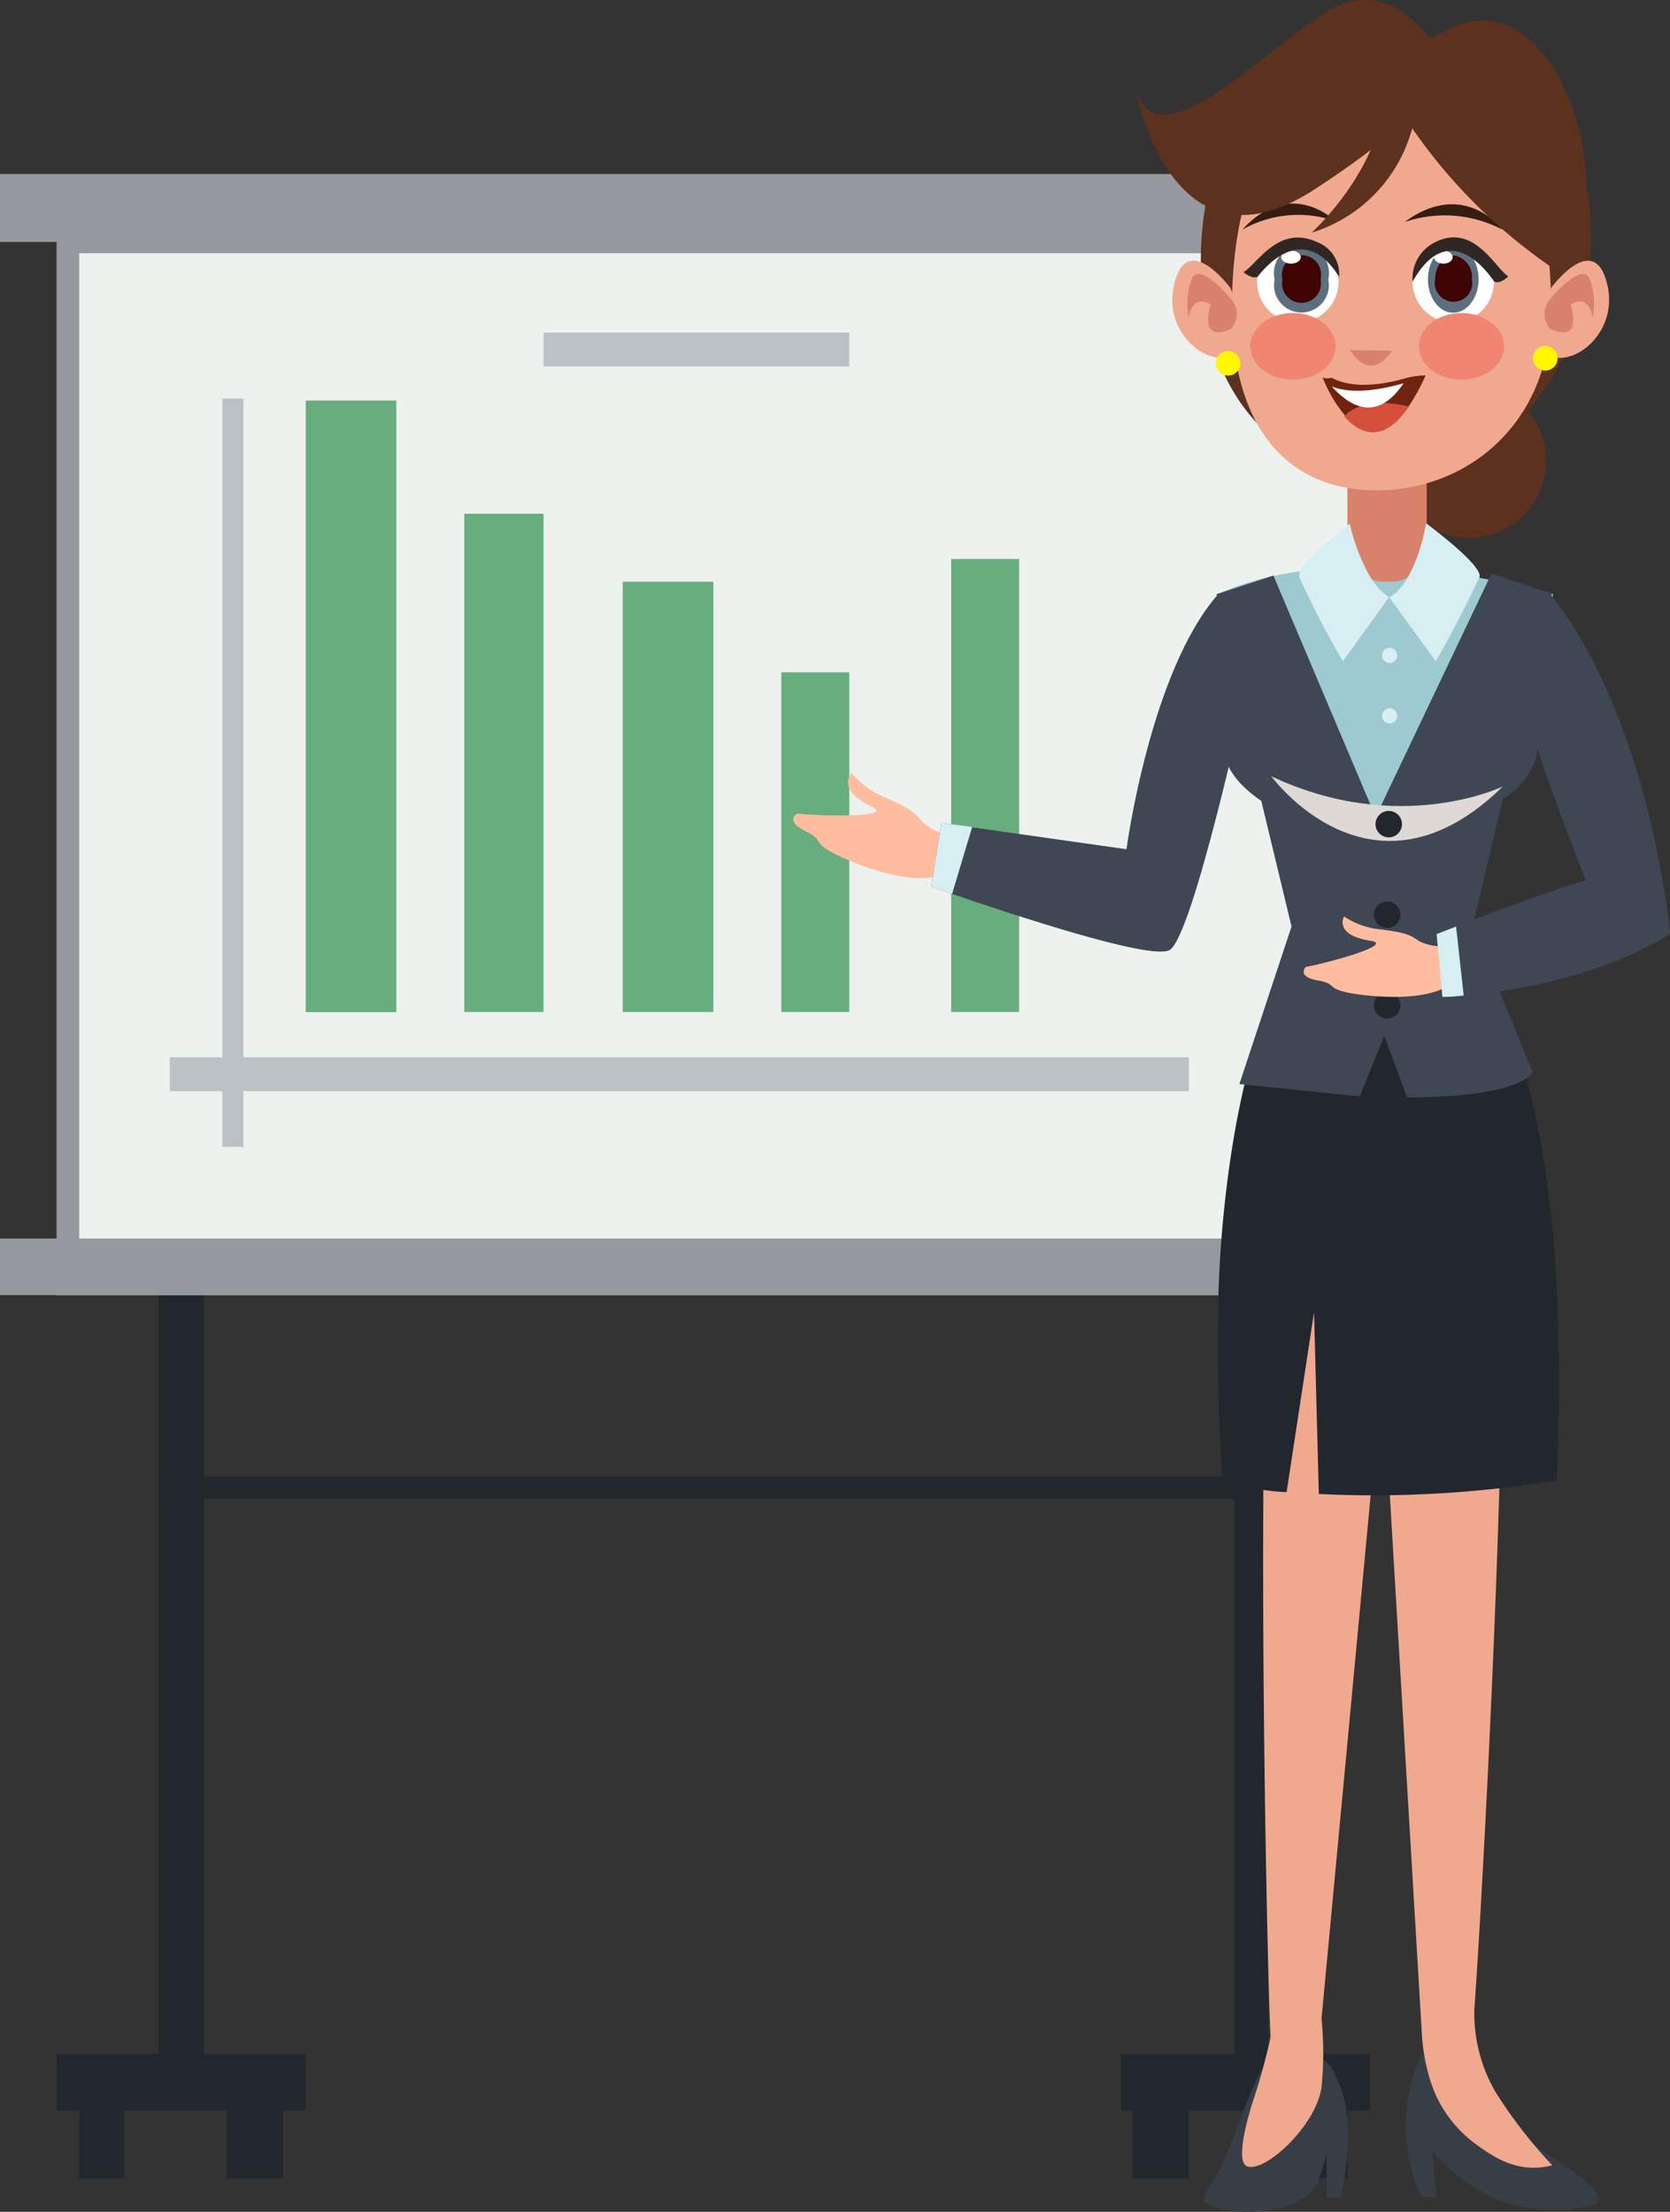 <svg xmlns="http://www.w3.org/2000/svg" viewBox="0 0 136.39 180.62"><rect x="0" y="0" width="136.39" height="180.62" fill="#333333" stroke="none"/><g style="isolation:isolate"><g id="Layer_2" data-name="Layer 2"><g id="OBJECTS"><rect x="12.95" y="102.99" width="3.7" height="67.51" fill="#22272e"/><rect x="4.62" y="167.72" width="20.35" height="4.62" fill="#22272e"/><rect x="6.47" y="171.42" width="3.7" height="6.47" fill="#22272e"/><rect x="18.5" y="171.42" width="4.62" height="6.47" fill="#22272e"/><rect x="100.8" y="102.99" width="2.77" height="67.51" fill="#22272e"/><rect x="91.55" y="167.72" width="20.35" height="4.62" fill="#22272e"/><rect x="92.48" y="171.42" width="4.62" height="6.47" fill="#22272e"/><rect x="106.35" y="171.42" width="3.7" height="6.47" fill="#22272e"/><rect x="4.62" y="16.99" width="107.27" height="88.78" fill="#96999f"/><rect x="6.47" y="20.68" width="103.58" height="81.38" fill="#edf2ee"/><rect y="14.21" width="114.67" height="5.55" fill="#96999f"/><rect y="101.14" width="114.67" height="4.62" fill="#96999f"/><rect x="12.95" y="120.56" width="88.78" height="1.85" fill="#22272e"/><rect x="24.97" y="32.71" width="7.4" height="49.94" fill="#67ad7e"/><rect x="37.92" y="41.95" width="6.47" height="40.69" fill="#67ad7e"/><rect x="50.86" y="47.5" width="7.4" height="35.14" fill="#67ad7e"/><rect x="63.81" y="54.9" width="5.55" height="27.74" fill="#67ad7e"/><rect x="77.68" y="45.65" width="5.55" height="36.99" fill="#67ad7e"/><rect x="13.87" y="86.34" width="83.23" height="2.77" fill="#bcc1c6"/><rect x="18.16" y="32.55" width="1.72" height="61.1" fill="#bcc1c6"/><rect x="44.39" y="27.16" width="24.97" height="2.77" fill="#bcc1c6"/><path d="M113.67,37.8a6.3,6.3,0,1,0,6.3-6.48A6.39,6.39,0,0,0,113.67,37.8Z" fill="#5c311e"/><path d="M98.07,21.24c0,10,5.44,17.69,15.35,17.69s16.52-9.75,16.52-19.74-6.6-16.45-16.52-16.45S98.07,11.25,98.07,21.24Z" fill="#5c311e"/><path d="M103.28,168.73c1.64-1.68,5-1.61,5.86.91.31.8,1.75,3.19.38,9.82h-1.17v-3.21l0-.35c-.17.62-.39,1.28-.62,2-1,3.14-7.57,3.24-9.34,1.91-.48-.36.6-1.19,1.56-3.33C101.13,173.77,102.42,169.61,103.28,168.73Z" fill="#383e46"/><path d="M102.32,171.61a50.08,50.08,0,0,0,1.45-5.26c-.37-7-1.58-66.82,1-73.83l9.73,2.33-6.57,70a28.2,28.2,0,0,1,0,5.59c-.42,3.07-4.44,6.86-6,6.49C100.92,176.72,101.69,173.6,102.32,171.61Z" fill="#f0a98f"/><path d="M115.82,168.42c1.66-3.92,4.86,2.09,4.86,2.09a16,16,0,0,0,3.7,4c3.45,2.49,8.17,5.1,5.28,5.67a13.73,13.73,0,0,1-7.38-.54,15.62,15.62,0,0,1-5.35-4l.41,3.86-1.29-.15A14,14,0,0,1,115.82,168.42Z" fill="#383e46"/><path d="M121.9,92.1c2.22,6.74-.66,60.49-1.49,72a12.81,12.81,0,0,0,1.72,6.72,39.35,39.35,0,0,0,4.64,6c-2.77.72-4.8-.64-6.44-1.88a10.2,10.2,0,0,1-3.62-5.39,15.74,15.74,0,0,1-.58-3.37L111.89,94.9Z" fill="#f0a98f"/><path d="M107.71,122c-.18-6.82-.39-14.85-.39-14.85l-2.24,14.69c-.74,0-1.48-.12-2.21-.2-1-.1-2-.22-3-.35a156.15,156.15,0,0,1-.34-16.2c.37-10.08,2.44-20.87,5.14-24.46l18.5,3.08s2.61,5.21,3.71,17.48a159,159,0,0,1,.24,19.7A92.11,92.11,0,0,1,107.71,122Z" fill="#22272e"/><path d="M119.64,75.66c.32-1.23,7.21-27.14,7.21-27.14s-16.72-4.93-27.41,0l8,29.06Z" fill="#9dcad1"/><path d="M99.36,48.52l2,8.54s-4.32,4.29,1.65,8.34l2.47,10.26-4.26,12.87,9.83,1,2-4.93,1.86,5s8.39.2,10.29-2l-4.93-12,2.47-10.36s4.82-2.56,2-8l2-8.76-4.93-1.64-9.46,19.87L104,47Z" fill="#3e4753"/><rect x="110.05" y="33.63" width="6.47" height="13.87" rx="2.91" fill="#d8826c"/><path d="M100.61,25.17c0,9.45,4.28,14.71,11.47,14.87,7.66.16,14.6-5.42,14.6-14.87S123.77,6,113.65,6C103.74,6,100.61,15.73,100.61,25.17Z" fill="#f0a98f"/><path d="M109.31,23A3.32,3.32,0,1,1,106,19.7,3.32,3.32,0,0,1,109.31,23Z" fill="#fff"/><path d="M104.1,22.81a2.24,2.24,0,1,0,4.38,0,2.25,2.25,0,1,0-4.38,0Z" fill="#5b6f7f"/><path d="M104.74,22.81a1.59,1.59,0,1,0,3.11,0,1.6,1.6,0,1,0-3.11,0Z" fill="#400404"/><path d="M104.64,21c0,.29.36.53.8.53s.8-.24.8-.53-.35-.53-.8-.53S104.64,20.67,104.64,21Z" fill="#fff"/><path d="M113.68,28.64s-1.64,2.77-3.41-.05Z" fill="#d8826c"/><path d="M115.37,23a3.32,3.32,0,1,0,3.31-3.31A3.32,3.32,0,0,0,115.37,23Z" fill="#fff"/><path d="M116.62,22.81c0,1.51.92,2.73,2.06,2.73s2.08-1.22,2.08-2.73-.93-2.74-2.08-2.74S116.62,21.3,116.62,22.81Z" fill="#5b6f7f"/><path d="M117.21,22.81a1.53,1.53,0,1,0,3,0,1.77,1.77,0,0,0-1.48-1.95C117.88,20.86,117.21,21.74,117.21,22.81Z" fill="#400404"/><path d="M117.12,21c0,.29.34.53.76.53s.76-.24.76-.53-.34-.53-.76-.53S117.12,20.68,117.12,21Z" fill="#fff"/><path d="M115.88,28.28c0,1.51,1.56,2.73,3.48,2.73s3.48-1.22,3.48-2.73-1.56-2.72-3.48-2.72S115.88,26.78,115.88,28.28Z" fill="#f08671"/><path d="M102.11,28.28c0,1.51,1.56,2.73,3.48,2.73s3.49-1.22,3.49-2.73-1.57-2.72-3.49-2.72S102.11,26.78,102.11,28.28Z" fill="#f08671"/><path d="M100.49,23.52s-3.59-4.89-4.62-.19c-.83,3.74,2.51,6.49,4.58,5.79S100.49,23.52,100.49,23.52Z" fill="#f0a98f"/><path d="M100.52,24.39S98,21.31,97.34,22.76a5.67,5.67,0,0,0-.26,3.16s.26-2,1.8-1.05c0,0-1.1,3.21,1.65,2A1.82,1.82,0,0,0,100.52,24.39Z" fill="#d8826c"/><path d="M126.67,23.52s3.58-4.89,4.62-.19c.82,3.74-2.52,6.49-4.59,5.79S126.67,23.52,126.67,23.52Z" fill="#f0a98f"/><path d="M126.63,24.39s2.54-3.08,3.19-1.63a5.77,5.77,0,0,1,.26,3.16s-.26-2-1.81-1.05c0,0,1.1,3.21-1.65,2A1.83,1.83,0,0,1,126.63,24.39Z" fill="#d8826c"/><path d="M122.72,18.76s-3.13-4.22-8-.63A10.14,10.14,0,0,1,122.72,18.76Z" fill="#361d11"/><path d="M109.07,18.06s-3.66-3.65-7.6.69A9.25,9.25,0,0,1,109.07,18.06Z" fill="#361d11"/><path d="M120.82,47.15c.42-.9-4.35-4.42-4.35-4.42s-.72,4.69-3,6.06L117.26,54S118.9,51.26,120.82,47.15Z" fill="#d7eef2"/><path d="M106.12,47.15c-.42-.9,4.11-4.39,4.11-4.39s1,4.66,3.22,6L109.68,54S108,51.26,106.12,47.15Z" fill="#d7eef2"/><path d="M118,5s-3.9-7.81-9.86-3.91S94.58,13.22,92.73,7.26c0,0,2.87,15.84,14.59,8.23S118,5,118,5Z" fill="#5c311e"/><path d="M113.08,6.85a44.35,44.35,0,0,0,14,15.22,12.44,12.44,0,0,0,2.47-6.58C129.78,8.09,123.57-5.9,113.08,6.85Z" fill="#5c311e"/><path d="M113.08,6.85l2.67.41A12.22,12.22,0,0,1,107.12,19S113.29,13.43,113.08,6.85Z" fill="#5c311e"/><path d="M122.74,64.22s-8.43,4.11-18.91-.83C103.83,63.39,112.05,74.7,122.74,64.22Z" fill="#ded9d5" style="mix-blend-mode:multiply"/><path d="M112.34,67.3a1.08,1.08,0,1,0,1.08-1.08A1.08,1.08,0,0,0,112.34,67.3Z" fill="#22272e"/><path d="M112.21,74.7a1.08,1.08,0,1,0,1.08-1.08A1.08,1.08,0,0,0,112.21,74.7Z" fill="#22272e"/><path d="M112.21,82.1a1.08,1.08,0,0,0,2.16,0,1.08,1.08,0,0,0-2.16,0Z" fill="#22272e"/><path d="M115.37,23a3.29,3.29,0,0,1,1.82-3.21c3.19-1.64,4.94,2.16,6,2.78,0,0-.66.66-1.15.43C122,23,118.53,17.34,115.37,23Z" fill="#302725"/><path d="M109.37,22.61a2.82,2.82,0,0,0-1.82-2.85c-3.19-1.46-4.94,1.92-6,2.46,0,0,.66.59,1.15.39C102.74,22.61,106.21,17.57,109.37,22.61Z" fill="#302725"/><path d="M125.21,29.26a1,1,0,1,0,1-1A1,1,0,0,0,125.21,29.26Z" fill="#fff700"/><path d="M99.3,29.67a1,1,0,1,0,1-1A1,1,0,0,0,99.3,29.67Z" fill="#fff700"/><path d="M112.87,53.52a.62.62,0,0,0,1.24,0,.62.62,0,0,0-1.24,0Z" fill="#d7eef2"/><path d="M112.87,58.46a.62.62,0,1,0,.62-.62A.62.62,0,0,0,112.87,58.46Z" fill="#d7eef2"/><path d="M108,30.77a11.25,11.25,0,0,0,1.78,3.08c1.3,1.44,3.19,2.38,5.3-.72a15.93,15.93,0,0,0,1.35-2.47,6.31,6.31,0,0,0-1.79.27c-1.66.47-4.14.85-5.86-.07h0C108.49,30.86,108.23,31,108,30.77Z" fill="#712311"/><path d="M109.77,34c1.3,1.45,3.19,2.3,5.3-.8C113.94,32.92,111.29,32.45,109.77,34Z" fill="#d5503b"/><path d="M108.77,31.56c2.74,3.05,4.73,1.44,5.86-.26C113,31.77,110.49,32.26,108.77,31.56Z" fill="#fff"/><path d="M118,77.26a4.07,4.07,0,0,1-2.11-.41c-.7-.5-1.09-.7-3.12-.95a6.5,6.5,0,0,1-3-1.06s-.9,1.51,2.22,2c1.91.31-3.62,1.81-5.34,2.12,0,0-.8.8,1,1.11s.3.8,3.83,1.2,7.45,0,7.65-2.11S118,77.26,118,77.26Z" fill="#ffbc9f"/><polygon points="131.79 59.91 131.79 59.91 131.79 59.91 131.79 59.91" fill="#f0a98f"/><path d="M131.79,59.91Z" fill="#f0a98f"/><path d="M124.54,57.07c.24,3.06,5,14.85,5,14.85-1.84.38-7.73,2.62-10.6,3.74l-1.59.62.47,5.13q.89,0,1.74-.12c11.24-1,16.85-5.06,16.85-5.06-2.39-19.62-9.8-27.71-9.8-27.71C123.9,49.07,124.54,57.07,124.54,57.07Z" fill="#3e4753"/><path d="M117.33,76.28l.47,5.13q.89,0,1.74-.12l-.62-5.63Z" fill="#d7eef2"/><path d="M77.27,68.12a4.33,4.33,0,0,1-2-1.06c-.57-.73-.91-1-2.92-1.92a6.81,6.81,0,0,1-2.78-2s-1.39,1.28,1.66,2.75c1.87.89-4.27.76-6.12.55,0,0-1.07.59.7,1.45s.07.91,3.57,2.39,7.65,2.26,8.5.15S77.27,68.12,77.27,68.12Z" fill="#ffbc9f"/><path d="M101.83,56.2s-4.39,20.28-6.31,21.38C94,78.47,82.22,74.52,77.76,73c-1.06-.36-1.71-.6-1.71-.6l.83-5.21,2.52.37L92,69.35s1.93-14.52,7.49-20.83Z" fill="#3e4753"/><path d="M79.4,67.53,77.76,73c-1.06-.36-1.71-.6-1.71-.6l.83-5.21Z" fill="#d7eef2"/></g></g></g></svg>